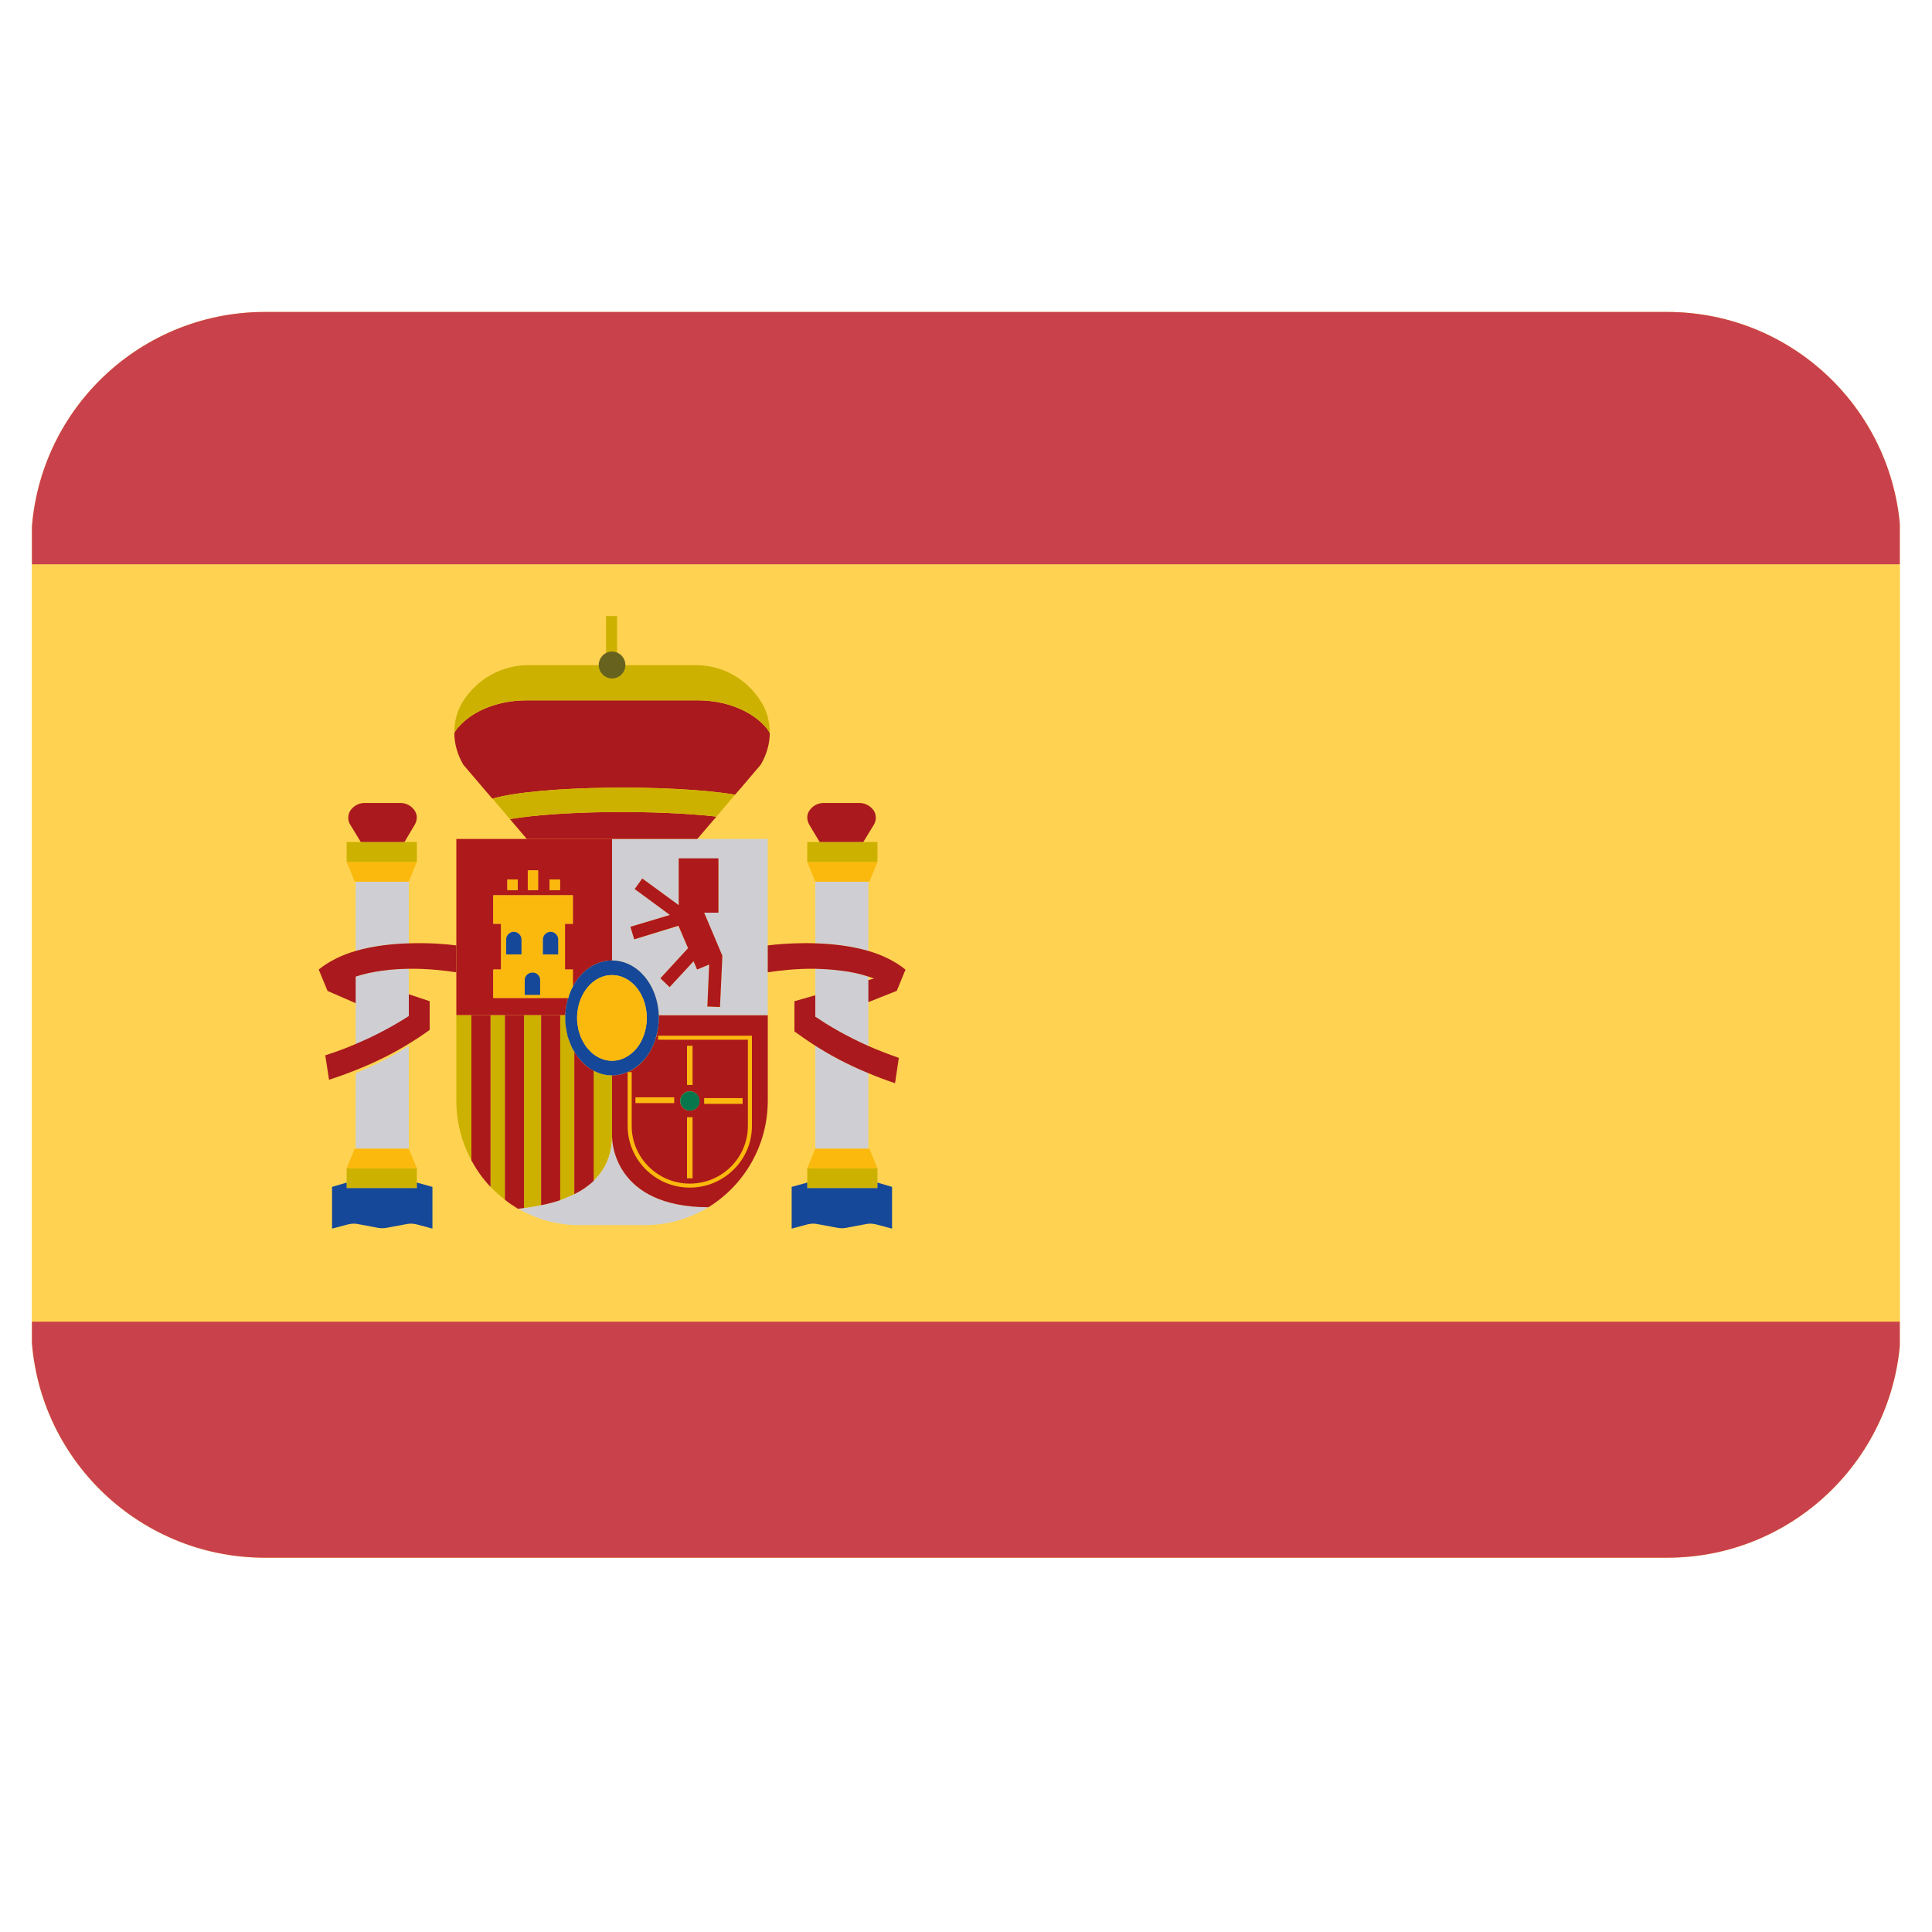 <svg xmlns="http://www.w3.org/2000/svg" xmlns:xlink="http://www.w3.org/1999/xlink" width="40" zoomAndPan="magnify" viewBox="0 0 30 30" height="40" preserveAspectRatio="xMidYMid meet" version="1.0"><defs><clipPath id="0a45ad8db8"><path d="M 0.484 4.844 L 29.516 4.844 L 29.516 24.441 L 0.484 24.441 Z M 0.484 4.844 " clip-rule="nonzero"/></clipPath><clipPath id="5821bc684a"><path d="M 0.484 8.473 L 0.484 20.559 C 0.484 22.562 2.109 24.188 4.113 24.188 L 25.887 24.188 C 27.891 24.188 29.516 22.562 29.516 20.559 L 29.516 8.473 C 29.516 6.469 27.891 4.844 25.887 4.844 L 4.113 4.844 C 2.109 4.844 0.484 6.469 0.484 8.473 Z M 0.484 8.473 " clip-rule="nonzero"/></clipPath><clipPath id="50a38b84aa"><path d="M 0.484 8 L 29.516 8 L 29.516 21 L 0.484 21 Z M 0.484 8 " clip-rule="nonzero"/></clipPath><clipPath id="b513044860"><path d="M 0.484 8.473 L 0.484 20.559 C 0.484 22.562 2.109 24.188 4.113 24.188 L 25.887 24.188 C 27.891 24.188 29.516 22.562 29.516 20.559 L 29.516 8.473 C 29.516 6.469 27.891 4.844 25.887 4.844 L 4.113 4.844 C 2.109 4.844 0.484 6.469 0.484 8.473 Z M 0.484 8.473 " clip-rule="nonzero"/></clipPath><clipPath id="8da8c81310"><path d="M 0.484 4.844 L 29.516 4.844 L 29.516 24.441 L 0.484 24.441 Z M 0.484 4.844 " clip-rule="nonzero"/></clipPath><clipPath id="b6ed7da197"><path d="M 0.484 8.473 L 0.484 20.559 C 0.484 22.562 2.109 24.188 4.113 24.188 L 25.887 24.188 C 27.891 24.188 29.516 22.562 29.516 20.559 L 29.516 8.473 C 29.516 6.469 27.891 4.844 25.887 4.844 L 4.113 4.844 C 2.109 4.844 0.484 6.469 0.484 8.473 Z M 0.484 8.473 " clip-rule="nonzero"/></clipPath><clipPath id="1399d7b9ea"><path d="M 12 15 L 15 15 L 15 17 L 12 17 Z M 12 15 " clip-rule="nonzero"/></clipPath><clipPath id="eca0d6053d"><path d="M 0.484 8.473 L 0.484 20.559 C 0.484 22.562 2.109 24.188 4.113 24.188 L 25.887 24.188 C 27.891 24.188 29.516 22.562 29.516 20.559 L 29.516 8.473 C 29.516 6.469 27.891 4.844 25.887 4.844 L 4.113 4.844 C 2.109 4.844 0.484 6.469 0.484 8.473 Z M 0.484 8.473 " clip-rule="nonzero"/></clipPath><clipPath id="20ce89f1d2"><path d="M 5 15 L 7 15 L 7 16 L 5 16 Z M 5 15 " clip-rule="nonzero"/></clipPath><clipPath id="69aaaad1fd"><path d="M 0.484 8.473 L 0.484 20.559 C 0.484 22.562 2.109 24.188 4.113 24.188 L 25.887 24.188 C 27.891 24.188 29.516 22.562 29.516 20.559 L 29.516 8.473 C 29.516 6.469 27.891 4.844 25.887 4.844 L 4.113 4.844 C 2.109 4.844 0.484 6.469 0.484 8.473 Z M 0.484 8.473 " clip-rule="nonzero"/></clipPath><clipPath id="5e8671ac21"><path d="M 7 15 L 10 15 L 10 19 L 7 19 Z M 7 15 " clip-rule="nonzero"/></clipPath><clipPath id="3a7a7015a3"><path d="M 0.484 8.473 L 0.484 20.559 C 0.484 22.562 2.109 24.188 4.113 24.188 L 25.887 24.188 C 27.891 24.188 29.516 22.562 29.516 20.559 L 29.516 8.473 C 29.516 6.469 27.891 4.844 25.887 4.844 L 4.113 4.844 C 2.109 4.844 0.484 6.469 0.484 8.473 Z M 0.484 8.473 " clip-rule="nonzero"/></clipPath><clipPath id="81dbf32a70"><path d="M 7 13 L 10 13 L 10 16 L 7 16 Z M 7 13 " clip-rule="nonzero"/></clipPath><clipPath id="0271290100"><path d="M 0.484 8.473 L 0.484 20.559 C 0.484 22.562 2.109 24.188 4.113 24.188 L 25.887 24.188 C 27.891 24.188 29.516 22.562 29.516 20.559 L 29.516 8.473 C 29.516 6.469 27.891 4.844 25.887 4.844 L 4.113 4.844 C 2.109 4.844 0.484 6.469 0.484 8.473 Z M 0.484 8.473 " clip-rule="nonzero"/></clipPath><clipPath id="ba88d676af"><path d="M 8 17 L 11 17 L 11 20 L 8 20 Z M 8 17 " clip-rule="nonzero"/></clipPath><clipPath id="56fb183e0f"><path d="M 0.484 8.473 L 0.484 20.559 C 0.484 22.562 2.109 24.188 4.113 24.188 L 25.887 24.188 C 27.891 24.188 29.516 22.562 29.516 20.559 L 29.516 8.473 C 29.516 6.469 27.891 4.844 25.887 4.844 L 4.113 4.844 C 2.109 4.844 0.484 6.469 0.484 8.473 Z M 0.484 8.473 " clip-rule="nonzero"/></clipPath><clipPath id="e08e2c974c"><path d="M 9 15 L 12 15 L 12 19 L 9 19 Z M 9 15 " clip-rule="nonzero"/></clipPath><clipPath id="590d2c2b59"><path d="M 0.484 8.473 L 0.484 20.559 C 0.484 22.562 2.109 24.188 4.113 24.188 L 25.887 24.188 C 27.891 24.188 29.516 22.562 29.516 20.559 L 29.516 8.473 C 29.516 6.469 27.891 4.844 25.887 4.844 L 4.113 4.844 C 2.109 4.844 0.484 6.469 0.484 8.473 Z M 0.484 8.473 " clip-rule="nonzero"/></clipPath><clipPath id="93c12fa397"><path d="M 9 13 L 12 13 L 12 16 L 9 16 Z M 9 13 " clip-rule="nonzero"/></clipPath><clipPath id="7560e5bbd6"><path d="M 0.484 8.473 L 0.484 20.559 C 0.484 22.562 2.109 24.188 4.113 24.188 L 25.887 24.188 C 27.891 24.188 29.516 22.562 29.516 20.559 L 29.516 8.473 C 29.516 6.469 27.891 4.844 25.887 4.844 L 4.113 4.844 C 2.109 4.844 0.484 6.469 0.484 8.473 Z M 0.484 8.473 " clip-rule="nonzero"/></clipPath><clipPath id="e7c0119e99"><path d="M 8 14 L 11 14 L 11 17 L 8 17 Z M 8 14 " clip-rule="nonzero"/></clipPath><clipPath id="459d221fc2"><path d="M 0.484 8.473 L 0.484 20.559 C 0.484 22.562 2.109 24.188 4.113 24.188 L 25.887 24.188 C 27.891 24.188 29.516 22.562 29.516 20.559 L 29.516 8.473 C 29.516 6.469 27.891 4.844 25.887 4.844 L 4.113 4.844 C 2.109 4.844 0.484 6.469 0.484 8.473 Z M 0.484 8.473 " clip-rule="nonzero"/></clipPath><clipPath id="efb24d7b58"><path d="M 8 15 L 11 15 L 11 17 L 8 17 Z M 8 15 " clip-rule="nonzero"/></clipPath><clipPath id="54aca5725d"><path d="M 0.484 8.473 L 0.484 20.559 C 0.484 22.562 2.109 24.188 4.113 24.188 L 25.887 24.188 C 27.891 24.188 29.516 22.562 29.516 20.559 L 29.516 8.473 C 29.516 6.469 27.891 4.844 25.887 4.844 L 4.113 4.844 C 2.109 4.844 0.484 6.469 0.484 8.473 Z M 0.484 8.473 " clip-rule="nonzero"/></clipPath><clipPath id="f20dc045ab"><path d="M 5 13 L 7 13 L 7 18 L 5 18 Z M 5 13 " clip-rule="nonzero"/></clipPath><clipPath id="0ad8a248a9"><path d="M 0.484 8.473 L 0.484 20.559 C 0.484 22.562 2.109 24.188 4.113 24.188 L 25.887 24.188 C 27.891 24.188 29.516 22.562 29.516 20.559 L 29.516 8.473 C 29.516 6.469 27.891 4.844 25.887 4.844 L 4.113 4.844 C 2.109 4.844 0.484 6.469 0.484 8.473 Z M 0.484 8.473 " clip-rule="nonzero"/></clipPath><clipPath id="dd13414e57"><path d="M 5 13 L 7 13 L 7 19 L 5 19 Z M 5 13 " clip-rule="nonzero"/></clipPath><clipPath id="7f70de1830"><path d="M 0.484 8.473 L 0.484 20.559 C 0.484 22.562 2.109 24.188 4.113 24.188 L 25.887 24.188 C 27.891 24.188 29.516 22.562 29.516 20.559 L 29.516 8.473 C 29.516 6.469 27.891 4.844 25.887 4.844 L 4.113 4.844 C 2.109 4.844 0.484 6.469 0.484 8.473 Z M 0.484 8.473 " clip-rule="nonzero"/></clipPath><clipPath id="41e09fe8be"><path d="M 7 10 L 12 10 L 12 14 L 7 14 Z M 7 10 " clip-rule="nonzero"/></clipPath><clipPath id="d6557da612"><path d="M 0.484 8.473 L 0.484 20.559 C 0.484 22.562 2.109 24.188 4.113 24.188 L 25.887 24.188 C 27.891 24.188 29.516 22.562 29.516 20.559 L 29.516 8.473 C 29.516 6.469 27.891 4.844 25.887 4.844 L 4.113 4.844 C 2.109 4.844 0.484 6.469 0.484 8.473 Z M 0.484 8.473 " clip-rule="nonzero"/></clipPath><clipPath id="15e20fedd9"><path d="M 7 15 L 10 15 L 10 19 L 7 19 Z M 7 15 " clip-rule="nonzero"/></clipPath><clipPath id="22e4960e74"><path d="M 0.484 8.473 L 0.484 20.559 C 0.484 22.562 2.109 24.188 4.113 24.188 L 25.887 24.188 C 27.891 24.188 29.516 22.562 29.516 20.559 L 29.516 8.473 C 29.516 6.469 27.891 4.844 25.887 4.844 L 4.113 4.844 C 2.109 4.844 0.484 6.469 0.484 8.473 Z M 0.484 8.473 " clip-rule="nonzero"/></clipPath><clipPath id="a72a760aca"><path d="M 9 13 L 12 13 L 12 16 L 9 16 Z M 9 13 " clip-rule="nonzero"/></clipPath><clipPath id="7031fd1acf"><path d="M 0.484 8.473 L 0.484 20.559 C 0.484 22.562 2.109 24.188 4.113 24.188 L 25.887 24.188 C 27.891 24.188 29.516 22.562 29.516 20.559 L 29.516 8.473 C 29.516 6.469 27.891 4.844 25.887 4.844 L 4.113 4.844 C 2.109 4.844 0.484 6.469 0.484 8.473 Z M 0.484 8.473 " clip-rule="nonzero"/></clipPath><clipPath id="b9bc778e94"><path d="M 10 16 L 11 16 L 11 18 L 10 18 Z M 10 16 " clip-rule="nonzero"/></clipPath><clipPath id="264a2e063b"><path d="M 0.484 8.473 L 0.484 20.559 C 0.484 22.562 2.109 24.188 4.113 24.188 L 25.887 24.188 C 27.891 24.188 29.516 22.562 29.516 20.559 L 29.516 8.473 C 29.516 6.469 27.891 4.844 25.887 4.844 L 4.113 4.844 C 2.109 4.844 0.484 6.469 0.484 8.473 Z M 0.484 8.473 " clip-rule="nonzero"/></clipPath><clipPath id="93d6eecbf5"><path d="M 7 13 L 9 13 L 9 16 L 7 16 Z M 7 13 " clip-rule="nonzero"/></clipPath><clipPath id="503b5b71f7"><path d="M 0.484 8.473 L 0.484 20.559 C 0.484 22.562 2.109 24.188 4.113 24.188 L 25.887 24.188 C 27.891 24.188 29.516 22.562 29.516 20.559 L 29.516 8.473 C 29.516 6.469 27.891 4.844 25.887 4.844 L 4.113 4.844 C 2.109 4.844 0.484 6.469 0.484 8.473 Z M 0.484 8.473 " clip-rule="nonzero"/></clipPath><clipPath id="fa1749f17f"><path d="M 7 9 L 12 9 L 12 13 L 7 13 Z M 7 9 " clip-rule="nonzero"/></clipPath><clipPath id="1862ec2f59"><path d="M 0.484 8.473 L 0.484 20.559 C 0.484 22.562 2.109 24.188 4.113 24.188 L 25.887 24.188 C 27.891 24.188 29.516 22.562 29.516 20.559 L 29.516 8.473 C 29.516 6.469 27.891 4.844 25.887 4.844 L 4.113 4.844 C 2.109 4.844 0.484 6.469 0.484 8.473 Z M 0.484 8.473 " clip-rule="nonzero"/></clipPath><clipPath id="c02da227c0"><path d="M 4 14 L 8 14 L 8 17 L 4 17 Z M 4 14 " clip-rule="nonzero"/></clipPath><clipPath id="7ba9081428"><path d="M 0.484 8.473 L 0.484 20.559 C 0.484 22.562 2.109 24.188 4.113 24.188 L 25.887 24.188 C 27.891 24.188 29.516 22.562 29.516 20.559 L 29.516 8.473 C 29.516 6.469 27.891 4.844 25.887 4.844 L 4.113 4.844 C 2.109 4.844 0.484 6.469 0.484 8.473 Z M 0.484 8.473 " clip-rule="nonzero"/></clipPath><clipPath id="e6dc751c21"><path d="M 12 13 L 14 13 L 14 18 L 12 18 Z M 12 13 " clip-rule="nonzero"/></clipPath><clipPath id="77ba3019f2"><path d="M 0.484 8.473 L 0.484 20.559 C 0.484 22.562 2.109 24.188 4.113 24.188 L 25.887 24.188 C 27.891 24.188 29.516 22.562 29.516 20.559 L 29.516 8.473 C 29.516 6.469 27.891 4.844 25.887 4.844 L 4.113 4.844 C 2.109 4.844 0.484 6.469 0.484 8.473 Z M 0.484 8.473 " clip-rule="nonzero"/></clipPath><clipPath id="32bb244f34"><path d="M 12 13 L 14 13 L 14 19 L 12 19 Z M 12 13 " clip-rule="nonzero"/></clipPath><clipPath id="aafe3cd2d1"><path d="M 0.484 8.473 L 0.484 20.559 C 0.484 22.562 2.109 24.188 4.113 24.188 L 25.887 24.188 C 27.891 24.188 29.516 22.562 29.516 20.559 L 29.516 8.473 C 29.516 6.469 27.891 4.844 25.887 4.844 L 4.113 4.844 C 2.109 4.844 0.484 6.469 0.484 8.473 Z M 0.484 8.473 " clip-rule="nonzero"/></clipPath><clipPath id="1820001b31"><path d="M 5 18 L 14 18 L 14 20 L 5 20 Z M 5 18 " clip-rule="nonzero"/></clipPath><clipPath id="d7360d16fc"><path d="M 0.484 8.473 L 0.484 20.559 C 0.484 22.562 2.109 24.188 4.113 24.188 L 25.887 24.188 C 27.891 24.188 29.516 22.562 29.516 20.559 L 29.516 8.473 C 29.516 6.469 27.891 4.844 25.887 4.844 L 4.113 4.844 C 2.109 4.844 0.484 6.469 0.484 8.473 Z M 0.484 8.473 " clip-rule="nonzero"/></clipPath><clipPath id="26f80c0d0c"><path d="M 5 12 L 14 12 L 14 14 L 5 14 Z M 5 12 " clip-rule="nonzero"/></clipPath><clipPath id="f36471f1f6"><path d="M 0.484 8.473 L 0.484 20.559 C 0.484 22.562 2.109 24.188 4.113 24.188 L 25.887 24.188 C 27.891 24.188 29.516 22.562 29.516 20.559 L 29.516 8.473 C 29.516 6.469 27.891 4.844 25.887 4.844 L 4.113 4.844 C 2.109 4.844 0.484 6.469 0.484 8.473 Z M 0.484 8.473 " clip-rule="nonzero"/></clipPath><clipPath id="c221256967"><path d="M 11 14 L 15 14 L 15 17 L 11 17 Z M 11 14 " clip-rule="nonzero"/></clipPath><clipPath id="3620ed83a1"><path d="M 0.484 8.473 L 0.484 20.559 C 0.484 22.562 2.109 24.188 4.113 24.188 L 25.887 24.188 C 27.891 24.188 29.516 22.562 29.516 20.559 L 29.516 8.473 C 29.516 6.469 27.891 4.844 25.887 4.844 L 4.113 4.844 C 2.109 4.844 0.484 6.469 0.484 8.473 Z M 0.484 8.473 " clip-rule="nonzero"/></clipPath><clipPath id="ca22ab35aa"><path d="M 9 10 L 10 10 L 10 11 L 9 11 Z M 9 10 " clip-rule="nonzero"/></clipPath><clipPath id="b395041ed8"><path d="M 0.484 8.473 L 0.484 20.559 C 0.484 22.562 2.109 24.188 4.113 24.188 L 25.887 24.188 C 27.891 24.188 29.516 22.562 29.516 20.559 L 29.516 8.473 C 29.516 6.469 27.891 4.844 25.887 4.844 L 4.113 4.844 C 2.109 4.844 0.484 6.469 0.484 8.473 Z M 0.484 8.473 " clip-rule="nonzero"/></clipPath><clipPath id="03928ab658"><path d="M 9 16 L 12 16 L 12 19 L 9 19 Z M 9 16 " clip-rule="nonzero"/></clipPath><clipPath id="1580e3b94e"><path d="M 0.484 8.473 L 0.484 20.559 C 0.484 22.562 2.109 24.188 4.113 24.188 L 25.887 24.188 C 27.891 24.188 29.516 22.562 29.516 20.559 L 29.516 8.473 C 29.516 6.469 27.891 4.844 25.887 4.844 L 4.113 4.844 C 2.109 4.844 0.484 6.469 0.484 8.473 Z M 0.484 8.473 " clip-rule="nonzero"/></clipPath><clipPath id="e7c51456fe"><path d="M 7 14 L 9 14 L 9 16 L 7 16 Z M 7 14 " clip-rule="nonzero"/></clipPath><clipPath id="1155d21135"><path d="M 0.484 8.473 L 0.484 20.559 C 0.484 22.562 2.109 24.188 4.113 24.188 L 25.887 24.188 C 27.891 24.188 29.516 22.562 29.516 20.559 L 29.516 8.473 C 29.516 6.469 27.891 4.844 25.887 4.844 L 4.113 4.844 C 2.109 4.844 0.484 6.469 0.484 8.473 Z M 0.484 8.473 " clip-rule="nonzero"/></clipPath></defs><g clip-path="url(#0a45ad8db8)"><g clip-path="url(#5821bc684a)"><path fill="#ffd351" d="M 29.5 6.043 L 29.5 23.246 C 29.5 23.906 28.973 24.441 28.32 24.441 L 1.676 24.441 C 1.027 24.441 0.496 23.906 0.496 23.246 L 0.496 6.043 C 0.496 5.379 1.027 4.844 1.676 4.844 L 28.32 4.844 C 28.973 4.844 29.5 5.379 29.5 6.043 Z M 29.5 6.043 " fill-opacity="1" fill-rule="nonzero"/></g></g><g clip-path="url(#50a38b84aa)"><g clip-path="url(#b513044860)"><path fill="#ffd351" d="M 0.496 8.766 L 29.5 8.766 L 29.5 20.523 L 0.496 20.523 Z M 0.496 8.766 " fill-opacity="1" fill-rule="nonzero"/></g></g><g clip-path="url(#8da8c81310)"><g clip-path="url(#b6ed7da197)"><path fill="#c9424b" d="M 29.5 6.043 L 29.5 8.762 L 0.496 8.762 L 0.496 6.043 C 0.496 5.379 1.027 4.844 1.676 4.844 L 28.32 4.844 C 28.973 4.844 29.5 5.379 29.5 6.043 Z M 0.496 20.523 L 0.496 23.246 C 0.496 23.906 1.027 24.441 1.676 24.441 L 28.32 24.441 C 28.973 24.441 29.5 23.906 29.5 23.246 L 29.5 20.523 Z M 0.496 20.523 " fill-opacity="1" fill-rule="nonzero"/></g></g><g clip-path="url(#1399d7b9ea)"><g clip-path="url(#eca0d6053d)"><path fill="#aa191d" d="M 12.336 15.547 L 14.059 15.055 L 13.922 15.387 L 12.336 16.016 Z M 12.336 15.547 " fill-opacity="1" fill-rule="nonzero"/></g></g><g clip-path="url(#20ce89f1d2)"><g clip-path="url(#69aaaad1fd)"><path fill="#aa191d" d="M 5.168 15.043 L 6.672 15.547 L 6.473 15.992 L 5.086 15.387 Z M 5.168 15.043 " fill-opacity="1" fill-rule="nonzero"/></g></g><g clip-path="url(#5e8671ac21)"><g clip-path="url(#3a7a7015a3)"><path fill="#cdb100" d="M 7.84 15.762 L 7.84 18.629 C 7.762 18.57 7.688 18.5 7.617 18.43 L 7.617 15.762 Z M 9.457 16.699 C 9.449 16.695 9.438 16.695 9.426 16.695 C 9.414 16.691 9.402 16.691 9.391 16.688 C 9.379 16.688 9.367 16.684 9.355 16.68 C 9.305 16.668 9.262 16.652 9.215 16.625 L 9.215 18.336 C 9.387 18.172 9.5 17.949 9.504 17.645 L 9.504 16.699 C 9.488 16.699 9.473 16.699 9.457 16.699 Z M 7.086 15.762 L 7.086 17.094 C 7.086 17.43 7.172 17.742 7.32 18.02 L 7.32 15.762 Z M 8.137 15.762 L 8.137 18.758 C 8.223 18.75 8.312 18.734 8.402 18.715 L 8.402 15.762 Z M 8.883 16.27 C 8.879 16.258 8.871 16.246 8.867 16.234 C 8.863 16.23 8.863 16.223 8.859 16.219 C 8.855 16.207 8.852 16.199 8.848 16.188 C 8.836 16.156 8.824 16.121 8.816 16.086 C 8.812 16.078 8.809 16.07 8.809 16.059 C 8.805 16.051 8.805 16.039 8.801 16.031 C 8.797 16.016 8.797 16.004 8.793 15.988 C 8.789 15.973 8.789 15.957 8.785 15.938 C 8.785 15.926 8.781 15.91 8.781 15.898 C 8.781 15.883 8.781 15.867 8.777 15.852 C 8.777 15.836 8.777 15.82 8.777 15.809 C 8.777 15.793 8.777 15.777 8.777 15.762 L 8.699 15.762 L 8.699 18.637 C 8.777 18.609 8.852 18.578 8.922 18.543 L 8.922 16.336 C 8.906 16.316 8.895 16.293 8.883 16.27 Z M 8.883 16.27 " fill-opacity="1" fill-rule="nonzero"/></g></g><g clip-path="url(#81dbf32a70)"><g clip-path="url(#0271290100)"><path fill="#ae191b" d="M 7.086 13.027 L 7.086 15.762 L 8.777 15.762 C 8.781 15.672 8.797 15.578 8.824 15.496 L 7.66 15.496 L 7.66 15.055 L 7.781 15.055 L 7.781 14.344 L 7.66 14.344 L 7.66 13.902 L 8.895 13.902 L 8.895 14.344 L 8.773 14.344 L 8.773 15.055 L 8.895 15.055 L 8.895 15.32 C 9.023 15.078 9.246 14.914 9.504 14.914 L 9.504 13.027 Z M 8.039 13.82 L 7.879 13.82 L 7.879 13.656 L 8.039 13.656 Z M 8.355 13.82 L 8.199 13.82 L 8.199 13.516 L 8.355 13.516 Z M 8.695 13.82 L 8.535 13.82 L 8.535 13.656 L 8.695 13.656 Z M 8.695 13.82 " fill-opacity="1" fill-rule="nonzero"/></g></g><g clip-path="url(#ba88d676af)"><g clip-path="url(#56fb183e0f)"><path fill="#cfcfd3" d="M 11 18.746 C 10.711 18.922 10.375 19.023 10.016 19.023 L 8.992 19.023 C 8.969 19.023 8.941 19.023 8.918 19.023 C 8.844 19.02 8.77 19.012 8.699 19 C 8.598 18.984 8.496 18.961 8.402 18.93 C 8.309 18.898 8.223 18.859 8.137 18.816 C 8.105 18.801 8.074 18.785 8.047 18.77 C 8.074 18.766 8.105 18.762 8.137 18.758 C 8.223 18.75 8.312 18.734 8.402 18.715 C 8.5 18.695 8.602 18.668 8.699 18.637 C 8.773 18.609 8.848 18.578 8.918 18.543 C 9.027 18.488 9.129 18.422 9.215 18.336 C 9.391 18.172 9.5 17.949 9.504 17.645 C 9.504 17.73 9.535 18.742 11 18.746 Z M 11 18.746 " fill-opacity="1" fill-rule="nonzero"/></g></g><g clip-path="url(#e08e2c974c)"><g clip-path="url(#590d2c2b59)"><path fill="#ab191b" d="M 10.23 15.762 C 10.23 15.777 10.23 15.793 10.23 15.809 C 10.23 15.914 10.215 16.016 10.188 16.113 C 10.188 16.113 10.184 16.117 10.184 16.117 C 10.117 16.344 9.973 16.531 9.793 16.625 C 9.777 16.633 9.762 16.641 9.746 16.645 C 9.672 16.68 9.59 16.699 9.504 16.699 L 9.504 17.645 C 9.504 17.73 9.535 18.742 11 18.746 C 11.551 18.406 11.922 17.793 11.922 17.09 L 11.922 15.762 Z M 10.711 17.246 C 10.629 17.246 10.562 17.18 10.562 17.098 C 10.562 17.012 10.629 16.945 10.711 16.945 C 10.793 16.945 10.859 17.012 10.859 17.098 C 10.859 17.18 10.793 17.246 10.711 17.246 Z M 10.711 17.246 " fill-opacity="1" fill-rule="nonzero"/></g></g><g clip-path="url(#93c12fa397)"><g clip-path="url(#7560e5bbd6)"><path fill="#cfcfd3" d="M 9.504 13.027 L 9.504 14.914 C 9.895 14.914 10.211 15.289 10.23 15.762 L 11.922 15.762 L 11.922 13.027 Z M 11.215 14.887 L 11.18 15.641 L 10.984 15.629 L 11.012 14.977 L 10.824 15.055 L 10.77 14.926 L 10.398 15.328 L 10.254 15.191 L 10.684 14.723 L 10.535 14.379 L 9.848 14.586 L 9.789 14.391 L 10.402 14.207 L 9.859 13.805 L 9.973 13.641 L 10.539 14.059 L 10.539 13.332 L 11.156 13.332 L 11.156 14.172 L 10.934 14.172 L 11.195 14.793 L 11.215 14.836 Z M 11.215 14.887 " fill-opacity="1" fill-rule="nonzero"/></g></g><g clip-path="url(#e7c0119e99)"><g clip-path="url(#459d221fc2)"><path fill="#164899" d="M 10.23 15.762 C 10.211 15.289 9.895 14.914 9.504 14.914 C 9.246 14.914 9.023 15.078 8.895 15.32 C 8.863 15.375 8.84 15.434 8.824 15.496 C 8.797 15.578 8.781 15.668 8.777 15.762 L 8.777 15.852 C 8.777 15.867 8.777 15.883 8.781 15.898 C 8.781 15.91 8.785 15.926 8.785 15.938 C 8.789 15.953 8.789 15.969 8.793 15.988 C 8.797 16 8.797 16.016 8.801 16.031 C 8.801 16.039 8.805 16.051 8.809 16.059 C 8.809 16.07 8.812 16.078 8.812 16.086 C 8.824 16.121 8.836 16.156 8.848 16.188 C 8.852 16.199 8.855 16.207 8.859 16.215 C 8.863 16.223 8.863 16.23 8.867 16.234 C 8.871 16.246 8.879 16.258 8.883 16.27 C 8.895 16.293 8.906 16.316 8.922 16.336 C 8.922 16.336 8.922 16.34 8.922 16.34 C 8.93 16.355 8.938 16.367 8.945 16.383 C 8.957 16.391 8.961 16.402 8.973 16.414 C 8.977 16.422 8.98 16.426 8.988 16.434 C 9.043 16.504 9.105 16.559 9.176 16.605 C 9.184 16.609 9.188 16.609 9.195 16.613 C 9.199 16.617 9.211 16.625 9.215 16.625 C 9.262 16.648 9.305 16.668 9.355 16.68 C 9.367 16.684 9.379 16.684 9.391 16.688 C 9.402 16.691 9.414 16.691 9.43 16.695 C 9.438 16.695 9.449 16.695 9.457 16.695 C 9.473 16.699 9.488 16.699 9.504 16.699 C 9.59 16.699 9.668 16.68 9.746 16.645 C 9.762 16.641 9.773 16.633 9.789 16.625 C 9.973 16.531 10.117 16.344 10.184 16.117 C 10.184 16.117 10.184 16.113 10.184 16.113 C 10.215 16.016 10.23 15.914 10.23 15.809 C 10.23 15.793 10.23 15.777 10.23 15.762 Z M 9.98 16.117 C 9.938 16.219 9.871 16.309 9.789 16.367 C 9.707 16.434 9.609 16.469 9.504 16.469 C 9.492 16.469 9.48 16.469 9.469 16.469 C 9.465 16.469 9.461 16.469 9.457 16.469 C 9.449 16.469 9.441 16.465 9.434 16.465 C 9.422 16.465 9.406 16.461 9.395 16.457 C 9.387 16.453 9.375 16.453 9.367 16.449 C 9.359 16.445 9.352 16.445 9.344 16.441 C 9.324 16.434 9.301 16.422 9.277 16.41 C 9.27 16.402 9.258 16.398 9.246 16.391 C 9.238 16.383 9.227 16.375 9.215 16.367 C 9.207 16.359 9.199 16.352 9.188 16.344 C 9.18 16.34 9.172 16.328 9.164 16.32 C 9.156 16.312 9.148 16.305 9.141 16.297 C 9.137 16.293 9.133 16.289 9.129 16.281 C 9.125 16.277 9.117 16.27 9.113 16.266 C 9.105 16.254 9.098 16.246 9.09 16.234 C 9.086 16.223 9.078 16.211 9.07 16.203 C 9.07 16.199 9.07 16.199 9.07 16.199 C 9.062 16.191 9.059 16.18 9.051 16.168 C 9.047 16.156 9.043 16.148 9.035 16.137 C 9.035 16.137 9.035 16.133 9.035 16.133 C 9.031 16.125 9.027 16.117 9.023 16.113 C 9.02 16.105 9.02 16.098 9.016 16.094 C 9.008 16.07 9 16.047 8.996 16.027 C 8.992 16.02 8.988 16.012 8.988 16.004 C 8.984 15.98 8.977 15.957 8.973 15.934 C 8.973 15.922 8.969 15.906 8.969 15.891 C 8.969 15.879 8.965 15.863 8.965 15.852 C 8.965 15.836 8.961 15.82 8.961 15.805 C 8.961 15.789 8.965 15.773 8.965 15.762 C 8.984 15.414 9.219 15.141 9.504 15.141 C 9.789 15.141 10.023 15.414 10.043 15.762 C 10.043 15.773 10.043 15.789 10.043 15.805 C 10.043 15.918 10.02 16.023 9.98 16.117 Z M 9.98 16.117 " fill-opacity="1" fill-rule="nonzero"/></g></g><g clip-path="url(#efb24d7b58)"><g clip-path="url(#54aca5725d)"><path fill="#fbb90e" d="M 10.043 15.809 C 10.043 15.918 10.02 16.023 9.98 16.117 C 9.938 16.219 9.871 16.309 9.789 16.371 C 9.707 16.434 9.609 16.473 9.504 16.473 C 9.492 16.473 9.48 16.469 9.469 16.469 C 9.465 16.469 9.461 16.469 9.457 16.469 C 9.449 16.469 9.441 16.469 9.434 16.465 C 9.422 16.465 9.406 16.461 9.395 16.457 C 9.387 16.457 9.375 16.453 9.367 16.449 C 9.359 16.449 9.352 16.445 9.344 16.441 C 9.324 16.434 9.301 16.422 9.277 16.41 C 9.27 16.406 9.258 16.398 9.25 16.391 C 9.238 16.387 9.227 16.379 9.215 16.371 C 9.207 16.363 9.199 16.355 9.188 16.348 C 9.18 16.34 9.172 16.332 9.164 16.324 C 9.156 16.316 9.148 16.309 9.141 16.297 C 9.137 16.293 9.133 16.289 9.129 16.285 C 9.125 16.277 9.117 16.273 9.113 16.266 C 9.105 16.258 9.098 16.246 9.09 16.234 C 9.082 16.227 9.078 16.215 9.07 16.203 C 9.062 16.191 9.055 16.18 9.051 16.168 C 9.043 16.16 9.039 16.148 9.035 16.141 C 9.035 16.137 9.031 16.137 9.031 16.133 C 9.027 16.129 9.027 16.121 9.023 16.113 C 9.02 16.105 9.016 16.102 9.016 16.094 C 9.008 16.074 9 16.051 8.992 16.027 C 8.988 16.02 8.988 16.012 8.984 16.004 C 8.98 15.984 8.977 15.961 8.973 15.938 C 8.969 15.922 8.969 15.91 8.965 15.895 C 8.965 15.883 8.965 15.867 8.961 15.855 C 8.961 15.84 8.961 15.82 8.961 15.805 C 8.961 15.793 8.961 15.777 8.961 15.762 C 8.98 15.418 9.215 15.141 9.5 15.141 C 9.789 15.141 10.023 15.414 10.039 15.762 C 10.043 15.777 10.043 15.793 10.043 15.809 Z M 10.043 15.809 " fill-opacity="1" fill-rule="nonzero"/></g></g><g clip-path="url(#f20dc045ab)"><g clip-path="url(#0ad8a248a9)"><path fill="#cfcfd3" d="M 6.348 16.238 L 6.348 17.836 L 5.523 17.836 L 5.523 16.664 C 5.859 16.527 6.133 16.375 6.348 16.238 Z M 6.348 14.648 L 6.348 13.691 L 5.523 13.691 L 5.523 14.766 C 5.793 14.688 6.082 14.656 6.348 14.648 Z M 5.523 15.164 L 5.523 16.242 C 5.867 16.09 6.141 15.926 6.348 15.789 L 6.348 15.043 C 6.082 15.047 5.789 15.078 5.523 15.164 Z M 5.523 15.164 " fill-opacity="1" fill-rule="nonzero"/></g></g><g clip-path="url(#dd13414e57)"><g clip-path="url(#7f70de1830)"><path fill="#fbb90e" d="M 5.508 13.691 L 5.383 13.383 L 6.473 13.383 L 6.348 13.691 Z M 5.508 17.836 L 5.383 18.141 L 6.473 18.141 L 6.348 17.836 Z M 5.508 17.836 " fill-opacity="1" fill-rule="nonzero"/><path fill="#cdb100" d="M 6.473 13.383 L 5.383 13.383 L 5.383 13.074 L 6.473 13.074 Z M 5.383 18.141 L 5.383 18.449 L 6.473 18.449 L 6.473 18.141 Z M 5.383 18.141 " fill-opacity="1" fill-rule="nonzero"/></g></g><g clip-path="url(#41e09fe8be)"><g clip-path="url(#d6557da612)"><path fill="#aa191d" d="M 9.504 13.027 L 8.18 13.027 L 7.918 12.719 C 8.699 12.586 10.199 12.574 11.125 12.68 L 10.828 13.027 Z M 11.414 12.34 L 11.5 12.242 L 11.812 11.875 C 11.902 11.723 11.953 11.551 11.953 11.383 C 11.93 11.34 11.902 11.301 11.867 11.266 C 11.648 11.031 11.266 10.875 10.832 10.875 L 8.176 10.875 C 7.742 10.875 7.359 11.031 7.141 11.266 C 7.105 11.301 7.074 11.34 7.055 11.383 C 7.055 11.551 7.105 11.723 7.195 11.875 L 7.508 12.242 L 7.645 12.402 C 8.348 12.195 10.441 12.176 11.414 12.34 Z M 11.414 12.34 " fill-opacity="1" fill-rule="nonzero"/></g></g><g clip-path="url(#15e20fedd9)"><g clip-path="url(#22e4960e74)"><path fill="#ab191b" d="M 7.617 15.762 L 7.617 18.43 C 7.5 18.309 7.402 18.168 7.32 18.02 L 7.32 15.762 Z M 8.137 15.762 L 7.84 15.762 L 7.84 18.629 C 7.902 18.68 7.973 18.727 8.043 18.77 C 8.074 18.766 8.105 18.762 8.137 18.758 Z M 8.402 15.762 L 8.402 18.715 C 8.5 18.695 8.602 18.668 8.699 18.637 L 8.699 15.762 Z M 9.195 16.613 C 9.188 16.609 9.184 16.605 9.176 16.605 C 9.105 16.559 9.043 16.504 8.988 16.434 C 8.98 16.426 8.977 16.422 8.973 16.414 C 8.965 16.402 8.957 16.391 8.949 16.383 C 8.938 16.367 8.93 16.355 8.922 16.34 C 8.922 16.34 8.922 16.34 8.918 16.336 L 8.918 18.543 C 9.031 18.488 9.133 18.418 9.219 18.336 L 9.219 16.625 C 9.211 16.621 9.203 16.617 9.195 16.613 Z M 9.195 16.613 " fill-opacity="1" fill-rule="nonzero"/></g></g><g clip-path="url(#a72a760aca)"><g clip-path="url(#7031fd1acf)"><path fill="#ae191b" d="M 11.215 14.836 L 11.215 14.887 L 11.18 15.637 L 10.984 15.629 L 11.012 14.977 L 10.824 15.055 L 10.77 14.926 L 10.398 15.328 L 10.254 15.191 L 10.684 14.723 L 10.535 14.375 L 9.848 14.586 L 9.789 14.391 L 10.402 14.207 L 9.855 13.805 L 9.973 13.641 L 10.539 14.055 L 10.539 13.328 L 11.156 13.328 L 11.156 14.172 L 10.934 14.172 L 11.195 14.789 Z M 11.215 14.836 " fill-opacity="1" fill-rule="nonzero"/></g></g><g clip-path="url(#b9bc778e94)"><g clip-path="url(#264a2e063b)"><path fill="#08764d" d="M 10.562 17.098 C 10.562 17.012 10.629 16.945 10.711 16.945 C 10.797 16.945 10.863 17.012 10.863 17.098 C 10.863 17.18 10.797 17.246 10.711 17.246 C 10.629 17.246 10.562 17.18 10.562 17.098 Z M 10.562 17.098 " fill-opacity="1" fill-rule="nonzero"/></g></g><g clip-path="url(#93d6eecbf5)"><g clip-path="url(#503b5b71f7)"><path fill="#fbb90e" d="M 8.895 14.344 L 8.895 13.902 L 7.66 13.902 L 7.66 14.344 L 7.781 14.344 L 7.781 15.055 L 7.66 15.055 L 7.66 15.496 L 8.824 15.496 C 8.84 15.434 8.863 15.375 8.895 15.32 L 8.895 15.055 L 8.773 15.055 L 8.773 14.344 Z M 8.098 14.82 L 7.859 14.82 L 7.859 14.59 C 7.859 14.523 7.914 14.469 7.977 14.469 C 8.043 14.469 8.098 14.523 8.098 14.59 Z M 8.668 14.82 L 8.43 14.82 L 8.43 14.59 C 8.43 14.523 8.484 14.469 8.551 14.469 C 8.617 14.469 8.668 14.523 8.668 14.59 Z M 8.355 13.82 L 8.195 13.82 L 8.195 13.516 L 8.355 13.516 Z M 8.039 13.82 L 7.879 13.82 L 7.879 13.656 L 8.039 13.656 Z M 8.695 13.82 L 8.535 13.82 L 8.535 13.656 L 8.695 13.656 Z M 8.695 13.82 " fill-opacity="1" fill-rule="nonzero"/></g></g><g clip-path="url(#fa1749f17f)"><g clip-path="url(#1862ec2f59)"><path fill="#cdb100" d="M 7.918 12.719 L 7.648 12.402 C 8.348 12.195 10.441 12.176 11.414 12.34 L 11.125 12.68 C 10.199 12.574 8.699 12.586 7.918 12.719 Z M 11.812 10.887 C 11.598 10.547 11.227 10.328 10.801 10.328 L 9.582 10.328 L 9.582 9.566 L 9.41 9.566 L 9.41 10.328 L 8.207 10.328 C 7.781 10.328 7.41 10.547 7.191 10.887 C 7.098 11.035 7.051 11.207 7.055 11.383 C 7.074 11.34 7.105 11.301 7.141 11.266 C 7.359 11.031 7.742 10.875 8.176 10.875 L 10.832 10.875 C 11.266 10.875 11.648 11.031 11.867 11.266 C 11.902 11.301 11.93 11.34 11.953 11.383 C 11.953 11.207 11.91 11.035 11.812 10.887 Z M 11.812 10.887 " fill-opacity="1" fill-rule="nonzero"/></g></g><g clip-path="url(#c02da227c0)"><g clip-path="url(#7ba9081428)"><path fill="#aa191d" d="M 7.086 14.68 L 7.086 15.098 C 6.926 15.074 6.652 15.039 6.348 15.043 C 6.082 15.047 5.789 15.078 5.523 15.164 C 5.367 15.219 5.215 15.289 5.086 15.387 L 4.949 15.055 C 5.113 14.922 5.312 14.828 5.523 14.766 C 5.793 14.688 6.082 14.656 6.348 14.648 C 6.656 14.637 6.926 14.66 7.086 14.68 Z M 6.348 15.777 C 6.141 15.91 5.867 16.066 5.523 16.211 C 5.379 16.273 5.223 16.332 5.051 16.387 L 5.109 16.766 C 5.258 16.719 5.395 16.668 5.523 16.617 C 5.859 16.484 6.133 16.34 6.348 16.207 C 6.477 16.129 6.586 16.055 6.672 15.992 L 6.672 15.547 C 6.594 15.605 6.488 15.688 6.348 15.777 Z M 6.348 15.777 " fill-opacity="1" fill-rule="nonzero"/></g></g><g clip-path="url(#e6dc751c21)"><g clip-path="url(#77ba3019f2)"><path fill="#cfcfd3" d="M 13.484 15.164 L 13.484 16.242 C 13.141 16.09 12.863 15.926 12.66 15.789 L 12.66 15.043 C 12.926 15.047 13.219 15.078 13.484 15.164 Z M 12.66 16.238 L 12.66 17.836 L 13.484 17.836 L 13.484 16.664 C 13.148 16.527 12.875 16.375 12.66 16.238 Z M 13.484 14.766 L 13.484 13.691 L 12.66 13.691 L 12.66 14.645 C 12.922 14.656 13.215 14.688 13.484 14.766 Z M 13.484 14.766 " fill-opacity="1" fill-rule="nonzero"/></g></g><g clip-path="url(#32bb244f34)"><g clip-path="url(#aafe3cd2d1)"><path fill="#fbb90e" d="M 12.66 13.691 L 12.535 13.383 L 13.625 13.383 L 13.5 13.691 Z M 12.535 18.141 L 13.625 18.141 L 13.5 17.836 L 12.66 17.836 Z M 12.535 18.141 " fill-opacity="1" fill-rule="nonzero"/><path fill="#cdb100" d="M 13.625 13.383 L 12.535 13.383 L 12.535 13.074 L 13.625 13.074 Z M 12.535 18.141 L 12.535 18.449 L 13.625 18.449 L 13.625 18.141 Z M 12.535 18.141 " fill-opacity="1" fill-rule="nonzero"/></g></g><g clip-path="url(#1820001b31)"><g clip-path="url(#d7360d16fc)"><path fill="#164899" d="M 6.473 18.449 L 6.473 18.363 L 6.715 18.43 L 6.715 19.078 L 6.469 19.012 C 6.418 19 6.363 18.996 6.312 19.008 L 6 19.066 C 5.957 19.074 5.914 19.074 5.871 19.066 L 5.562 19.008 C 5.512 18.996 5.457 19 5.406 19.012 L 5.156 19.078 L 5.156 18.43 L 5.383 18.363 L 5.383 18.449 Z M 12.535 18.449 L 12.535 18.363 L 12.293 18.43 L 12.293 19.078 L 12.539 19.012 C 12.59 19 12.641 18.996 12.695 19.008 L 13.008 19.066 C 13.051 19.074 13.094 19.074 13.137 19.066 L 13.445 19.008 C 13.496 18.996 13.551 19 13.602 19.012 L 13.852 19.078 L 13.852 18.43 L 13.625 18.363 L 13.625 18.449 Z M 12.535 18.449 " fill-opacity="1" fill-rule="nonzero"/></g></g><g clip-path="url(#26f80c0d0c)"><g clip-path="url(#f36471f1f6)"><path fill="#aa191d" d="M 6.281 13.074 L 5.602 13.074 L 5.438 12.805 C 5.398 12.742 5.398 12.656 5.438 12.59 C 5.484 12.52 5.566 12.469 5.656 12.469 L 6.223 12.469 C 6.316 12.469 6.395 12.52 6.441 12.59 C 6.484 12.656 6.48 12.738 6.441 12.805 Z M 13.57 12.805 C 13.609 12.742 13.609 12.656 13.57 12.59 C 13.523 12.52 13.441 12.469 13.348 12.469 L 12.785 12.469 C 12.691 12.469 12.613 12.52 12.566 12.59 C 12.523 12.656 12.527 12.738 12.566 12.805 L 12.727 13.074 L 13.406 13.074 Z M 13.57 12.805 " fill-opacity="1" fill-rule="nonzero"/></g></g><g clip-path="url(#c221256967)"><g clip-path="url(#3620ed83a1)"><path fill="#aa191d" d="M 14.059 15.055 L 13.922 15.387 C 13.793 15.289 13.641 15.215 13.484 15.164 C 13.352 15.121 13.211 15.09 13.07 15.074 C 12.934 15.055 12.793 15.047 12.66 15.043 C 12.352 15.039 12.082 15.074 11.922 15.098 L 11.922 14.68 C 12.055 14.664 12.266 14.645 12.516 14.645 C 12.562 14.645 12.609 14.645 12.66 14.648 C 12.926 14.656 13.215 14.688 13.484 14.766 C 13.695 14.828 13.895 14.922 14.059 15.055 Z M 13.484 16.242 C 13.141 16.09 12.867 15.926 12.66 15.789 C 12.52 15.691 12.41 15.609 12.336 15.547 L 12.336 16.016 C 12.422 16.078 12.531 16.156 12.66 16.238 C 12.875 16.375 13.148 16.527 13.484 16.664 C 13.613 16.719 13.75 16.77 13.898 16.82 L 13.957 16.426 C 13.785 16.367 13.629 16.305 13.484 16.242 Z M 13.484 16.242 " fill-opacity="1" fill-rule="nonzero"/></g></g><g clip-path="url(#ca22ab35aa)"><g clip-path="url(#b395041ed8)"><path fill="#67631e" d="M 9.711 10.328 C 9.711 10.441 9.617 10.535 9.504 10.535 C 9.391 10.535 9.297 10.441 9.297 10.328 C 9.297 10.211 9.391 10.117 9.504 10.117 C 9.617 10.117 9.711 10.211 9.711 10.328 Z M 9.711 10.328 " fill-opacity="1" fill-rule="nonzero"/></g></g><g clip-path="url(#03928ab658)"><g clip-path="url(#1580e3b94e)"><path fill="#fbb90e" d="M 10.711 18.441 C 10.18 18.441 9.746 18.012 9.746 17.484 L 9.746 16.648 L 9.809 16.648 L 9.809 17.484 C 9.809 17.977 10.215 18.379 10.711 18.379 C 11.211 18.379 11.613 17.977 11.613 17.484 L 11.613 16.145 L 10.219 16.145 L 10.219 16.082 L 11.676 16.082 L 11.676 17.484 C 11.676 18.012 11.242 18.441 10.711 18.441 Z M 10.754 16.238 L 10.668 16.238 L 10.668 16.848 L 10.754 16.848 Z M 10.469 17.039 L 9.867 17.039 L 9.867 17.129 L 10.469 17.129 Z M 11.531 17.051 L 10.934 17.051 L 10.934 17.141 L 11.531 17.141 Z M 10.754 17.348 L 10.668 17.348 L 10.668 18.297 L 10.754 18.297 Z M 10.754 17.348 " fill-opacity="1" fill-rule="nonzero"/></g></g><g clip-path="url(#e7c51456fe)"><g clip-path="url(#1155d21135)"><path fill="#164899" d="M 8.098 14.59 L 8.098 14.82 L 7.859 14.82 L 7.859 14.59 C 7.859 14.523 7.914 14.469 7.977 14.469 C 8.043 14.469 8.098 14.523 8.098 14.59 Z M 8.551 14.469 C 8.484 14.469 8.43 14.523 8.43 14.59 L 8.43 14.82 L 8.668 14.82 L 8.668 14.59 C 8.668 14.523 8.613 14.469 8.551 14.469 Z M 8.27 15.102 C 8.203 15.102 8.148 15.152 8.148 15.219 L 8.148 15.449 L 8.387 15.449 L 8.387 15.219 C 8.387 15.152 8.336 15.102 8.27 15.102 Z M 8.27 15.102 " fill-opacity="1" fill-rule="nonzero"/></g></g></svg>